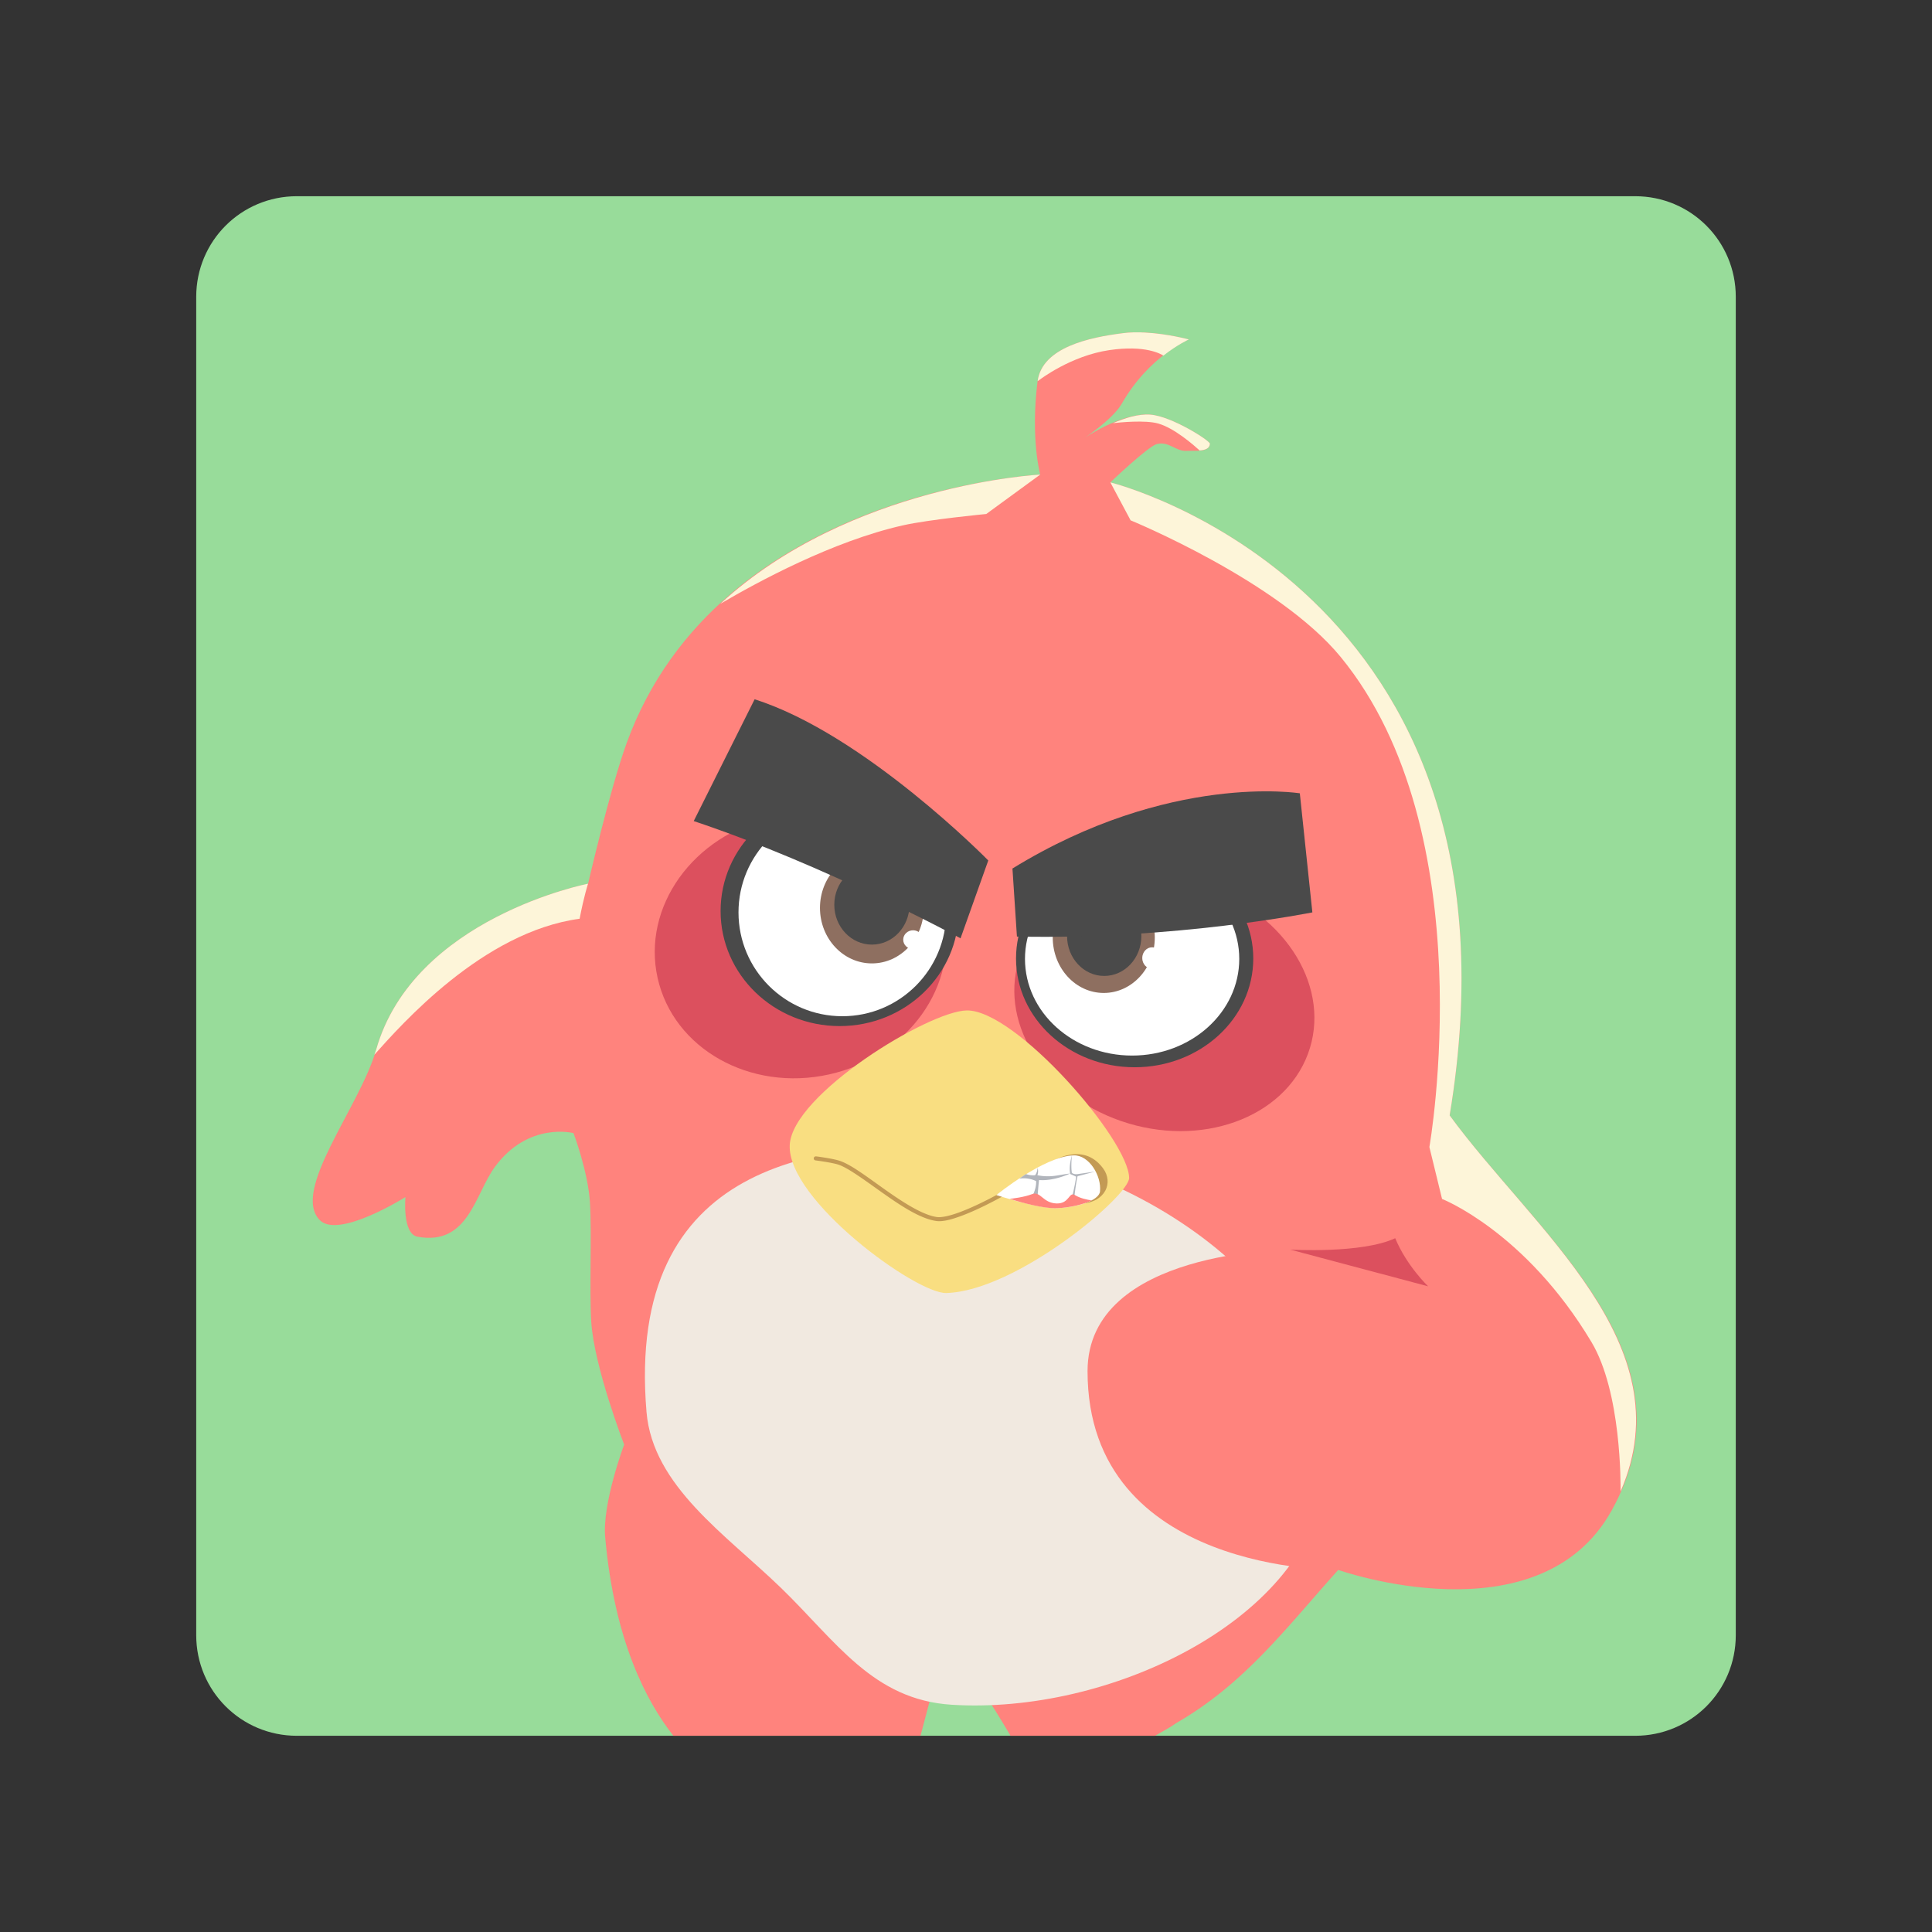 <svg xmlns="http://www.w3.org/2000/svg" id="svg2" width="192" height="192" version="1.1"><rect width="100%" height="100%" fill="#333333" stroke="none"/><g id="layer1" transform="translate(0 -860.362)"><path id="rect985" d="M29.5 879.862h133c5.54 0 10 4.46 10 10v133c0 5.54-4.46 10-10 10h-133c-5.54 0-10-4.46-10-10v-133c0-5.54 4.46-10 10-10z" style="fill:#98dc9a;fill-opacity:1;fill-rule:evenodd;stroke:none;stroke-opacity:1"/><path id="path964" d="M113.835 893.411c-.755-.04-1.533-.04-2.272.065-3.216.406-8.028 1.38-8.454 4.797-.712 5.713.267 9.255.267 9.255s-31.968 1.548-41.104 26.69c-1.649 4.537-3.83 13.967-3.83 13.967s-17.343 3.37-21.06 16.498c-1.596 5.64-8.517 14.02-5.588 16.946 1.867 1.866 8.498-2.304 8.498-2.304s-.337 3.659 1.203 3.941c5.072.93 5.705-4.261 7.7-6.96 3.329-4.507 7.8-3.335 7.8-3.335s1.446 3.82 1.636 6.92c.187 3.056-.069 8.772.126 11.828.286 4.502 3.271 12.204 3.271 12.204s-2.185 5.821-1.887 9.186c.914 10.33 4.109 16.356 6.778 19.753h24.56l.998-3.774 5.788.25s1.052 1.633 2.162 3.522h14.36c.764-.441 1.638-.91 2.1-1.258 6.834-3.929 10.967-9.51 16.105-15.224 0 0 19.973 7.08 27.177-5.914 8.633-15.57-7.403-27.353-16.105-39.256 8.713-52.481-33.72-62.911-33.72-62.911s3.71-3.54 4.6-3.798c1.156-.335 1.92.723 2.933.668.891-.048 2.316.186 2.36-.707.014-.302-3.801-2.744-5.922-2.895-2.923-.209-6.669 2.407-6.669 2.407s2.932-1.918 3.822-3.476c2.738-4.79 6.677-6.4 6.677-6.4s-2.042-.563-4.31-.685z" style="opacity:1;fill:#ff837d;stroke-width:4.026"/><path id="path968" d="M64.249 1000.678c-2.108-25.055 17.374-26.96 31.385-26.335 16.432.735 38.998 14.969 35.944 33.809-2.162 13.334-21.36 22.62-37.012 21.625-7.817-.496-11.462-6.288-16.931-11.592-5.47-5.304-12.765-10.12-13.386-17.507z" style="opacity:1;fill:#f1e9e0;stroke-width:4.026"/><ellipse id="path1016" cx="-129.354" cy="948.915" rx="14.558" ry="13.067" style="opacity:1;vector-effect:none;fill:#dc505e;fill-opacity:1;stroke-width:3.985;paint-order:stroke fill markers" transform="rotate(-12.528)"/><ellipse id="path1014" cx="443.701" cy="869.871" rx="15.099" ry="12.383" style="opacity:1;vector-effect:none;fill:#dc505e;fill-opacity:1;stroke-width:4.263;paint-order:stroke fill markers" transform="matrix(.945 .327 -.349 .937 0 0)"/><path id="path911" d="M78.482 974.169c.215-5.026 13.8-13.332 17.59-13.391 4.856-.076 16.105 12.858 16.14 16.647.017 1.777-11.176 11.227-18.168 11.437-2.992.09-15.795-9.24-15.562-14.693z" style="opacity:1;fill:#f9de81;stroke-width:4.026"/><path id="path917" d="M104.458 975.865s3.096-2.155 5.149.584c1.1 1.468.189 3.3-1.919 3.51-1.774.177-3.23-4.094-3.23-4.094z" style="opacity:1;fill:#c39a54;stroke-width:4.026"/><path id="path913" d="M81.066 975.282a.201.201 0 0 0 .009.403s1.495.193 2.17.394c.98.29 2.69 1.575 4.49 2.847 1.801 1.271 3.706 2.537 5.293 2.775.569.085 1.318-.088 2.154-.378.837-.286 1.758-.691 2.611-1.109 1.707-.835 3.161-1.706 3.161-1.706a.203.203 0 1 0-.212-.347s-1.44.865-3.13 1.691c-.844.413-1.752.815-2.563 1.093-.811.278-1.53.427-1.959.363-1.421-.214-3.326-1.447-5.119-2.713-1.793-1.266-3.46-2.559-4.616-2.902-.759-.225-2.233-.41-2.233-.41a.201.201 0 0 0-.055 0z" style="color:#000;font-style:normal;font-variant:normal;font-weight:400;font-stretch:normal;font-size:medium;line-height:normal;font-family:sans-serif;font-variant-ligatures:normal;font-variant-position:normal;font-variant-caps:normal;font-variant-numeric:normal;font-variant-alternates:normal;font-feature-settings:normal;text-indent:0;text-align:start;text-decoration:none;text-decoration-line:none;text-decoration-style:solid;text-decoration-color:#000;letter-spacing:normal;word-spacing:normal;text-transform:none;writing-mode:lr-tb;direction:ltr;text-orientation:mixed;dominant-baseline:auto;baseline-shift:baseline;text-anchor:start;white-space:normal;shape-padding:0;clip-rule:nonzero;display:inline;overflow:visible;visibility:visible;opacity:1;isolation:auto;mix-blend-mode:normal;color-interpolation:sRGB;color-interpolation-filters:linearRGB;solid-color:#000;solid-opacity:1;vector-effect:none;fill:#c39a54;fill-opacity:1;fill-rule:nonzero;stroke:none;stroke-width:.403;stroke-linecap:round;stroke-linejoin:round;stroke-miterlimit:4;stroke-dasharray:none;stroke-dashoffset:0;stroke-opacity:1;color-rendering:auto;image-rendering:auto;shape-rendering:auto;text-rendering:auto;enable-background:accumulate"/><path id="path915" d="M99.02 979.127s4.225 1.377 6.027 1.303c1.876-.077 4.17-.714 4.27-1.665.162-1.53-1.067-3.62-2.606-3.583-2.952.072-7.691 3.945-7.691 3.945z" style="opacity:1;fill:#fff;stroke-width:4.026"/><path id="path921" d="M106.514 975.211c-.019.064-.308 1.042-.165 1.777-1.084.097-1.846.446-3.256.165.12-.306.055-.586.04-.676h-.032c-.007.097-.01.35-.228.676-.38.04-.742-.04-.898-.116-.33.209-.384.253-.676.456a2.885 2.885 0 0 1 1.669.245c.045.763-.401 1.542-.401 1.542l.542.072s.058-.93.15-1.722c1.46.133 3.064-.632 3.09-.645.003 0-.003.04 0 .048.268.11.598.266.598.266s-.103.809-.393 1.95c.044.057.162.06.22 0 .166-1.441.314-1.997.314-1.997l1.762-.464c-.002-.004.002 0 0 0l-1.778.257s-.315.057-.55-.124c-.11-.604-.005-1.674 0-1.723h-.008z" style="opacity:1;fill:#b1b5bc;stroke-width:4.026"/><path id="path919" d="M102.566 979.033c-.805.31-1.904.433-2.238.472 1.271.394 3.42.982 4.715.928 1.188-.049 2.578-.343 3.439-.779-.432-.064-1.108-.19-1.661-.527-.604-.366-.525.86-1.809.834-1.394-.04-1.596-1.256-2.446-.928z" style="opacity:1;fill:#ff837d;stroke-width:4.026"/><path id="path986" d="M132.992 1016.378s-24.913.379-24.913-19.754c0-12.079 20.132-12.079 20.132-12.079l8.052 16.105z" style="fill:#ff837d;stroke-width:4.026"/><ellipse id="path994" cx="83.445" cy="950.9" rx="11.833" ry="11.433" style="opacity:1;vector-effect:none;fill:#4a4a4a;fill-opacity:1;stroke-width:4.026;paint-order:stroke fill markers"/><ellipse id="path996" cx="83.712" cy="951.033" rx="10.321" ry="10.32" style="opacity:1;vector-effect:none;fill:#fff;fill-opacity:1;stroke-width:4.026;paint-order:stroke fill markers"/><ellipse id="path1002" cx="86.648" cy="950.588" rx="5.16" ry="5.516" style="opacity:1;vector-effect:none;fill:#8e6f60;fill-opacity:1;stroke-width:4.026;paint-order:stroke fill markers"/><ellipse id="path1004" cx="86.648" cy="950.277" rx="3.737" ry="3.959" style="opacity:1;vector-effect:none;fill:#4a4a4a;fill-opacity:1;stroke-width:4.026;paint-order:stroke fill markers"/><path id="path990" d="M68.943 941.959c13.065 4.364 26.513 11.655 26.513 11.655l2.758-7.74S85.879 933.3 74.993 929.858z" style="opacity:1;fill:#4a4a4a;stroke-width:4.026"/><ellipse id="path998" cx="112.76" cy="955.615" rx="11.789" ry="10.81" style="opacity:1;vector-effect:none;fill:#4a4a4a;fill-opacity:1;stroke-width:4.026;paint-order:stroke fill markers"/><ellipse id="path1000" cx="112.509" cy="955.657" rx="10.647" ry="9.606" style="opacity:1;vector-effect:none;fill:#fff;fill-opacity:1;stroke-width:3.916;paint-order:stroke fill markers"/><ellipse id="path1006" cx="109.691" cy="953.525" rx="5.071" ry="5.516" style="opacity:1;vector-effect:none;fill:#8e6f60;fill-opacity:1;stroke-width:4.026;paint-order:stroke fill markers"/><ellipse id="path1008" cx="109.736" cy="953.391" rx="3.692" ry="3.959" style="opacity:1;vector-effect:none;fill:#4a4a4a;fill-opacity:1;stroke-width:4.026;paint-order:stroke fill markers"/><path id="path992" d="m100.616 946.674.445 6.762c15.72.334 29.36-2.402 29.36-2.402l-1.246-11.833s-12.965-2.11-28.559 7.473z" style="opacity:1;fill:#4a4a4a;stroke-width:4.026"/><ellipse id="path1010" cx="90.74" cy="953.747" rx=".979" ry=".934" style="opacity:1;vector-effect:none;fill:#fff;fill-opacity:1;stroke-width:4.026;paint-order:stroke fill markers"/><ellipse id="path1012" cx="114.495" cy="955.571" rx=".979" ry="1.068" style="opacity:1;vector-effect:none;fill:#fff;fill-opacity:1;stroke-width:4.026;paint-order:stroke fill markers"/><path id="path1018" d="M113.835 893.411c-.755-.04-1.533-.04-2.272.065-3.207.405-8 1.378-8.446 4.773.27-.21 3.309-2.526 7.109-3.09 3.59-.534 5.143.386 5.394.542 1.426-1.115 2.525-1.604 2.525-1.604s-2.042-.562-4.31-.684zm.48 8.155c-1.221-.084-2.543.35-3.72.85.66-.073 3.215-.335 4.522.04 1.577.452 3.439 2.075 4.105 2.674.54-.045.99-.178 1.015-.67.014-.301-3.801-2.742-5.922-2.893zm-10.939 5.96s-18.912.964-31.801 12.85c3.738-2.197 11.173-6.228 18.134-7.8 2.623-.593 8.304-1.133 8.304-1.133zm6.968.771 2.013 3.775s14.688 6.025 20.886 13.589c14.319 17.473 8.808 48.693 8.808 48.693l1.258 5.158s8.276 3.236 14.847 14.218c2.98 4.98 2.904 14.131 2.894 14.847 6.39-14.64-8.64-25.954-16.986-37.369 8.713-52.48-33.72-62.91-33.72-62.91zm-51.902 39.886s-17.343 3.37-21.06 16.498c-.045.161-.127.338-.18.503 2.633-2.939 10.77-12.223 20.4-13.517.44-2.303.84-3.484.84-3.484z" style="fill:#fdf5d9;fill-opacity:1;stroke-width:4.026"/><path id="path1026" d="m128.21 984.545 13.715 3.65s-2.122-2.015-3.271-4.782c-3.321 1.559-10.443 1.132-10.443 1.132z" style="fill:#dc505e;stroke-width:4.026"/></g><style id="style853" type="text/css">.st0{fill:#898989}.st1{fill:#fff}</style></svg>